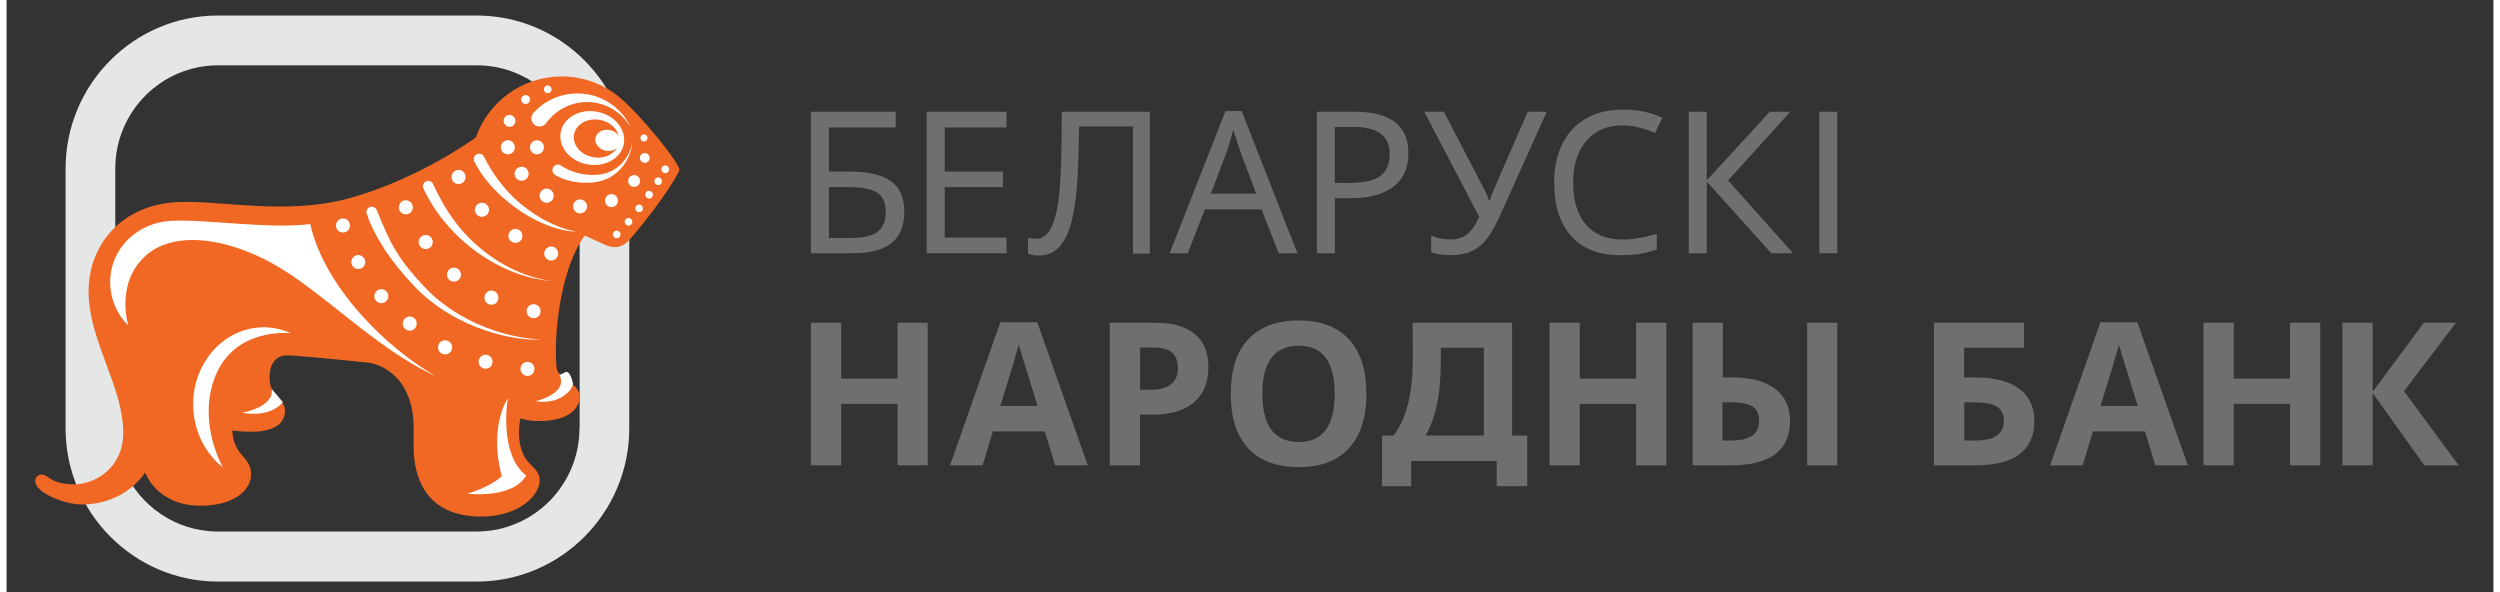 <?xml version="1.0" encoding="UTF-8"?>
<svg xmlns="http://www.w3.org/2000/svg" xmlns:xlink="http://www.w3.org/1999/xlink" width="190px" height="45px" viewBox="0 0 189 45" version="1.1">
<rect x="0" y="0" width="189" height="45" fill="#333333" stroke="none"/>
<g id="surface1">
<path style=" stroke:none;fill-rule:nonzero;fill:rgb(89.804%,90.196%,90.196%);fill-opacity:1;" d="M 35.727 1.18 L 16.062 1.18 C 9.676 1.18 4.484 6.398 4.484 12.812 L 4.484 32.555 C 4.484 38.969 9.688 44.199 16.062 44.199 L 35.734 44.199 C 42.133 44.199 47.324 38.969 47.324 32.555 L 47.324 12.812 C 47.316 6.398 42.121 1.18 35.727 1.18 Z M 43.539 32.547 C 43.539 36.875 40.035 40.395 35.727 40.395 L 16.062 40.395 C 12.855 40.395 10.102 38.441 8.898 35.66 L 9.586 35.062 L 11.02 30.969 L 8.262 26.281 L 8.262 12.812 C 8.262 8.484 11.758 4.965 16.074 4.965 L 35.742 4.965 C 40.055 4.965 43.551 8.484 43.551 12.812 L 43.551 32.547 Z M 43.539 32.547 "/>
<path style=" stroke:none;fill-rule:nonzero;fill:rgb(94.118%,40.784%,13.725%);fill-opacity:1;" d="M 39.074 31.797 C 39.461 31.926 39.93 32 40.461 32 C 42.555 32 43.543 31.164 43.543 30.168 C 43.543 29.004 41.973 29.004 41.812 27.98 C 41.609 26.703 41.738 21.035 43.93 17.902 L 45.395 18.562 C 45.395 18.562 45.812 18.801 46.309 18.777 C 46.637 18.758 46.973 18.613 47.301 18.262 C 48.125 17.371 50.398 14.48 51.129 12.965 C 51.309 12.59 48.223 8.73 46.496 7.324 C 45.32 6.375 43.816 5.809 42.188 5.809 C 39.168 5.809 36.609 7.75 35.66 10.449 C 33.738 11.824 29.895 14.047 25.871 15.109 C 21.148 16.363 16.258 15.195 12.941 15.363 C 8.668 15.578 6.129 18.727 6.234 22.359 C 6.34 26.059 8.867 29.422 8.867 32.891 C 8.867 35.617 6.66 36.812 5.145 36.812 C 3.328 36.812 3.207 36.066 2.656 36.066 C 2.438 36.066 2.176 36.254 2.176 36.547 C 2.176 37.465 4.426 38.34 5.703 38.34 C 9.102 38.34 10.527 35.902 10.527 35.902 C 10.527 35.902 11.395 38.434 14.75 38.434 C 17.422 38.434 18.582 37.145 18.582 36.074 C 18.582 35.211 18.059 34.832 17.676 34.324 C 17.141 33.594 17.16 32.711 17.16 32.711 C 17.16 32.711 17.738 32.812 18.617 32.812 C 20.562 32.812 21.16 32.016 21.16 31.238 C 21.16 30.242 19.988 30.305 19.988 28.664 C 19.988 27.418 20.676 27.008 21.285 27.008 C 21.938 27.008 24.414 27.246 27.426 27.555 C 28.43 27.652 30.934 28.637 30.934 32.531 L 30.934 33.93 C 30.934 36.312 31.883 39.258 36.078 39.258 C 38.926 39.258 40.516 37.664 40.516 36.508 C 40.516 35.758 39.863 35.426 39.535 34.977 C 38.586 33.645 39.055 31.797 39.055 31.797 Z M 39.074 31.797 "/>
<path style=" stroke:none;fill-rule:nonzero;fill:rgb(100%,100%,100%);fill-opacity:1;" d="M 45.973 14.75 C 45.695 14.75 45.477 14.973 45.477 15.242 C 45.477 15.512 45.695 15.742 45.973 15.742 C 46.246 15.742 46.465 15.523 46.465 15.242 C 46.465 14.973 46.246 14.75 45.973 14.75 Z M 45.973 14.75 "/>
<path style=" stroke:none;fill-rule:nonzero;fill:rgb(100%,100%,100%);fill-opacity:1;" d="M 47.691 13.305 C 47.445 13.305 47.242 13.5 47.242 13.754 C 47.242 14 47.441 14.203 47.691 14.203 C 47.938 14.203 48.145 14 48.145 13.754 C 48.145 13.508 47.938 13.305 47.691 13.305 Z M 47.691 13.305 "/>
<path style=" stroke:none;fill-rule:nonzero;fill:rgb(100%,100%,100%);fill-opacity:1;" d="M 48.5 11.633 C 48.297 11.633 48.133 11.797 48.133 12.004 C 48.133 12.207 48.297 12.379 48.5 12.379 C 48.707 12.379 48.871 12.215 48.871 12.004 C 48.871 11.805 48.707 11.633 48.5 11.633 Z M 48.5 11.633 "/>
<path style=" stroke:none;fill-rule:nonzero;fill:rgb(100%,100%,100%);fill-opacity:1;" d="M 34.352 13.988 C 34.648 13.988 34.883 13.754 34.883 13.449 C 34.883 13.156 34.648 12.91 34.352 12.91 C 34.055 12.91 33.82 13.148 33.82 13.449 C 33.82 13.754 34.055 13.988 34.352 13.988 Z M 34.352 13.988 "/>
<path style=" stroke:none;fill-rule:nonzero;fill:rgb(100%,100%,100%);fill-opacity:1;" d="M 36.406 26.957 C 36.109 26.957 35.875 27.195 35.875 27.492 C 35.875 27.789 36.109 28.023 36.406 28.023 C 36.699 28.023 36.934 27.777 36.934 27.492 C 36.934 27.203 36.699 26.957 36.406 26.957 Z M 36.406 26.957 "/>
<path style=" stroke:none;fill-rule:nonzero;fill:rgb(100%,100%,100%);fill-opacity:1;" d="M 39.586 27.5 C 39.289 27.5 39.055 27.738 39.055 28.031 C 39.055 28.324 39.289 28.57 39.586 28.57 C 39.883 28.57 40.117 28.332 40.117 28.031 C 40.117 27.738 39.883 27.5 39.586 27.5 Z M 39.586 27.5 "/>
<path style=" stroke:none;fill-rule:nonzero;fill:rgb(100%,100%,100%);fill-opacity:1;" d="M 36.848 22.082 C 36.551 22.082 36.316 22.328 36.316 22.625 C 36.316 22.918 36.551 23.164 36.848 23.164 C 37.141 23.164 37.379 22.926 37.379 22.625 C 37.379 22.328 37.141 22.082 36.848 22.082 Z M 36.848 22.082 "/>
<path style=" stroke:none;fill-rule:nonzero;fill:rgb(100%,100%,100%);fill-opacity:1;" d="M 38.672 18.457 C 38.965 18.457 39.203 18.223 39.203 17.926 C 39.203 17.633 38.965 17.395 38.672 17.395 C 38.375 17.395 38.137 17.633 38.137 17.926 C 38.137 18.223 38.375 18.457 38.672 18.457 Z M 38.672 18.457 "/>
<path style=" stroke:none;fill-rule:nonzero;fill:rgb(100%,100%,100%);fill-opacity:1;" d="M 30.344 16.289 C 30.641 16.289 30.875 16.051 30.875 15.758 C 30.875 15.461 30.641 15.219 30.344 15.219 C 30.047 15.219 29.812 15.453 29.812 15.758 C 29.805 16.047 30.039 16.289 30.344 16.289 Z M 30.344 16.289 "/>
<path style=" stroke:none;fill-rule:nonzero;fill:rgb(100%,100%,100%);fill-opacity:1;" d="M 33.328 25.863 C 33.035 25.863 32.789 26.102 32.789 26.395 C 32.789 26.691 33.027 26.934 33.328 26.934 C 33.625 26.934 33.863 26.699 33.863 26.395 C 33.863 26.102 33.625 25.863 33.328 25.863 Z M 33.328 25.863 "/>
<path style=" stroke:none;fill-rule:nonzero;fill:rgb(100%,100%,100%);fill-opacity:1;" d="M 31.859 18.93 C 32.145 18.93 32.391 18.695 32.391 18.395 C 32.391 18.098 32.148 17.859 31.859 17.859 C 31.562 17.859 31.316 18.098 31.316 18.395 C 31.316 18.688 31.562 18.93 31.859 18.93 Z M 31.859 18.93 "/>
<path style=" stroke:none;fill-rule:nonzero;fill:rgb(100%,100%,100%);fill-opacity:1;" d="M 28.48 21.977 C 28.184 21.977 27.949 22.215 27.949 22.508 C 27.949 22.801 28.184 23.043 28.48 23.043 C 28.773 23.043 29.012 22.801 29.012 22.508 C 29.02 22.223 28.773 21.977 28.48 21.977 Z M 28.48 21.977 "/>
<path style=" stroke:none;fill-rule:nonzero;fill:rgb(100%,100%,100%);fill-opacity:1;" d="M 34 21.402 C 34.297 21.402 34.531 21.168 34.531 20.871 C 34.531 20.578 34.297 20.34 34 20.34 C 33.703 20.34 33.469 20.578 33.469 20.871 C 33.469 21.168 33.703 21.402 34 21.402 Z M 34 21.402 "/>
<path style=" stroke:none;fill-rule:nonzero;fill:rgb(100%,100%,100%);fill-opacity:1;" d="M 25.57 16.602 C 25.273 16.602 25.035 16.848 25.035 17.141 C 25.035 17.434 25.273 17.672 25.57 17.672 C 25.859 17.672 26.102 17.434 26.102 17.141 C 26.102 16.848 25.859 16.602 25.57 16.602 Z M 25.57 16.602 "/>
<path style=" stroke:none;fill-rule:nonzero;fill:rgb(100%,100%,100%);fill-opacity:1;" d="M 26.73 19.383 C 26.434 19.383 26.199 19.621 26.199 19.914 C 26.199 20.207 26.434 20.445 26.73 20.445 C 27.023 20.445 27.262 20.207 27.262 19.914 C 27.262 19.629 27.023 19.383 26.73 19.383 Z M 26.73 19.383 "/>
<path style=" stroke:none;fill-rule:nonzero;fill:rgb(100%,100%,100%);fill-opacity:1;" d="M 30.641 24.055 C 30.344 24.055 30.109 24.301 30.109 24.594 C 30.109 24.891 30.344 25.133 30.641 25.133 C 30.934 25.133 31.168 24.891 31.168 24.594 C 31.18 24.301 30.934 24.055 30.641 24.055 Z M 30.641 24.055 "/>
<path style=" stroke:none;fill-rule:nonzero;fill:rgb(100%,100%,100%);fill-opacity:1;" d="M 36.125 16.477 C 36.422 16.477 36.668 16.238 36.668 15.945 C 36.668 15.652 36.422 15.406 36.125 15.406 C 35.832 15.406 35.594 15.645 35.594 15.945 C 35.594 16.238 35.832 16.477 36.125 16.477 Z M 36.125 16.477 "/>
<path style=" stroke:none;fill-rule:nonzero;fill:rgb(100%,100%,100%);fill-opacity:1;" d="M 40.055 23.117 C 39.758 23.117 39.523 23.352 39.523 23.645 C 39.523 23.941 39.758 24.184 40.055 24.184 C 40.344 24.184 40.586 23.949 40.586 23.645 C 40.586 23.352 40.344 23.117 40.055 23.117 Z M 40.055 23.117 "/>
<path style=" stroke:none;fill-rule:nonzero;fill:rgb(100%,100%,100%);fill-opacity:1;" d="M 41.395 18.734 C 41.102 18.734 40.863 18.973 40.863 19.27 C 40.863 19.562 41.109 19.801 41.395 19.801 C 41.688 19.801 41.922 19.562 41.922 19.27 C 41.922 18.973 41.688 18.734 41.395 18.734 Z M 41.395 18.734 "/>
<path style=" stroke:none;fill-rule:nonzero;fill:rgb(100%,100%,100%);fill-opacity:1;" d="M 41.051 14.332 C 40.758 14.332 40.516 14.57 40.516 14.875 C 40.516 15.172 40.758 15.414 41.051 15.414 C 41.344 15.414 41.582 15.172 41.582 14.875 C 41.582 14.57 41.336 14.332 41.051 14.332 Z M 41.051 14.332 "/>
<path style=" stroke:none;fill-rule:nonzero;fill:rgb(100%,100%,100%);fill-opacity:1;" d="M 43.586 15.152 C 43.293 15.152 43.055 15.387 43.055 15.684 C 43.055 15.977 43.293 16.215 43.586 16.215 C 43.883 16.215 44.117 15.977 44.117 15.684 C 44.117 15.398 43.871 15.152 43.586 15.152 Z M 43.586 15.152 "/>
<path style=" stroke:none;fill-rule:nonzero;fill:rgb(100%,100%,100%);fill-opacity:1;" d="M 39.145 12.672 C 38.852 12.672 38.605 12.91 38.605 13.203 C 38.605 13.5 38.852 13.734 39.145 13.734 C 39.438 13.734 39.676 13.488 39.676 13.203 C 39.676 12.922 39.438 12.672 39.145 12.672 Z M 39.145 12.672 "/>
<path style=" stroke:none;fill-rule:nonzero;fill:rgb(100%,100%,100%);fill-opacity:1;" d="M 38.098 10.66 C 37.805 10.66 37.562 10.898 37.562 11.191 C 37.562 11.484 37.805 11.73 38.098 11.73 C 38.391 11.73 38.629 11.496 38.629 11.191 C 38.629 10.898 38.391 10.66 38.098 10.66 Z M 38.098 10.66 "/>
<path style=" stroke:none;fill-rule:nonzero;fill:rgb(100%,100%,100%);fill-opacity:1;" d="M 40.305 10.66 C 40.012 10.66 39.777 10.898 39.777 11.191 C 39.777 11.484 40.012 11.73 40.305 11.73 C 40.602 11.73 40.836 11.496 40.836 11.191 C 40.836 10.898 40.602 10.66 40.305 10.66 Z M 40.305 10.66 "/>
<path style=" stroke:none;fill-rule:nonzero;fill:rgb(100%,100%,100%);fill-opacity:1;" d="M 37.777 9.188 C 37.777 8.941 37.977 8.734 38.223 8.734 C 38.465 8.734 38.672 8.941 38.672 9.188 C 38.672 9.438 38.477 9.637 38.223 9.637 C 37.984 9.637 37.777 9.438 37.777 9.188 Z M 37.777 9.188 "/>
<path style=" stroke:none;fill-rule:nonzero;fill:rgb(100%,100%,100%);fill-opacity:1;" d="M 39.109 7.559 C 39.109 7.379 39.258 7.227 39.449 7.227 C 39.637 7.227 39.781 7.367 39.781 7.559 C 39.781 7.75 39.637 7.902 39.449 7.902 C 39.25 7.902 39.109 7.75 39.109 7.559 Z M 39.109 7.559 "/>
<path style=" stroke:none;fill-rule:nonzero;fill:rgb(100%,100%,100%);fill-opacity:1;" d="M 40.832 6.789 C 40.832 6.633 40.961 6.492 41.125 6.492 C 41.289 6.492 41.418 6.633 41.418 6.789 C 41.418 6.953 41.289 7.086 41.125 7.086 C 40.961 7.086 40.832 6.953 40.832 6.789 Z M 40.832 6.789 "/>
<path style=" stroke:none;fill-rule:nonzero;fill:rgb(100%,100%,100%);fill-opacity:1;" d="M 48.168 10.488 C 48.168 10.34 48.289 10.215 48.434 10.215 C 48.582 10.215 48.707 10.34 48.707 10.488 C 48.707 10.633 48.582 10.758 48.434 10.758 C 48.289 10.758 48.168 10.633 48.168 10.488 Z M 48.168 10.488 "/>
<path style=" stroke:none;fill-rule:nonzero;fill:rgb(100%,100%,100%);fill-opacity:1;" d="M 47.781 15.848 C 47.773 15.684 47.902 15.547 48.059 15.547 C 48.219 15.535 48.355 15.66 48.359 15.824 C 48.371 15.984 48.25 16.125 48.082 16.125 C 47.93 16.133 47.793 16.012 47.781 15.848 Z M 47.781 15.848 "/>
<path style=" stroke:none;fill-rule:nonzero;fill:rgb(100%,100%,100%);fill-opacity:1;" d="M 48.543 14.809 C 48.531 14.645 48.656 14.504 48.82 14.504 C 48.977 14.5 49.113 14.621 49.125 14.781 C 49.125 14.949 49.008 15.086 48.848 15.086 C 48.68 15.098 48.543 14.973 48.543 14.809 Z M 48.543 14.809 "/>
<path style=" stroke:none;fill-rule:nonzero;fill:rgb(100%,100%,100%);fill-opacity:1;" d="M 46.98 16.871 C 46.973 16.707 47.094 16.57 47.258 16.57 C 47.414 16.559 47.551 16.68 47.559 16.848 C 47.559 17.008 47.445 17.148 47.281 17.148 C 47.125 17.156 46.988 17.027 46.98 16.871 Z M 46.98 16.871 "/>
<path style=" stroke:none;fill-rule:nonzero;fill:rgb(100%,100%,100%);fill-opacity:1;" d="M 46.078 17.836 C 46.07 17.672 46.195 17.531 46.355 17.531 C 46.523 17.523 46.652 17.648 46.664 17.809 C 46.664 17.977 46.547 18.113 46.383 18.113 C 46.219 18.113 46.078 17.992 46.078 17.836 Z M 46.078 17.836 "/>
<path style=" stroke:none;fill-rule:nonzero;fill:rgb(100%,100%,100%);fill-opacity:1;" d="M 49.23 13.785 C 49.223 13.625 49.344 13.488 49.508 13.484 C 49.672 13.477 49.801 13.598 49.809 13.762 C 49.82 13.926 49.695 14.062 49.531 14.062 C 49.375 14.074 49.234 13.938 49.23 13.785 Z M 49.23 13.785 "/>
<path style=" stroke:none;fill-rule:nonzero;fill:rgb(100%,100%,100%);fill-opacity:1;" d="M 49.77 12.879 C 49.762 12.711 49.883 12.582 50.047 12.574 C 50.211 12.566 50.34 12.688 50.352 12.852 C 50.359 13.016 50.234 13.156 50.074 13.156 C 49.906 13.164 49.777 13.039 49.77 12.879 Z M 49.77 12.879 "/>
<path style=" stroke:none;fill-rule:nonzero;fill:rgb(100%,100%,100%);fill-opacity:1;" d="M 16.438 35.523 C 16.438 35.523 14.484 32.141 15.836 28.664 C 17.32 24.816 21.617 25.324 21.617 25.324 C 20.922 25.016 20.152 24.848 19.352 24.879 C 16.375 24.996 14.059 27.727 14.188 30.977 C 14.262 32.852 15.137 34.496 16.438 35.523 Z M 16.438 35.523 "/>
<path style=" stroke:none;fill-rule:nonzero;fill:rgb(100%,100%,100%);fill-opacity:1;" d="M 9.234 24.727 C 8.391 23.883 7.875 22.723 7.875 21.434 C 7.875 18.867 9.953 16.91 12.516 16.781 C 15.148 16.645 19.988 17.434 23.078 17.027 C 24.145 21.812 28.883 26.457 32.594 28.57 C 28.184 26.598 23.965 22.117 20.273 20.059 C 16.426 17.918 12.555 17.598 10.527 19.473 C 8.77 21.082 8.91 23.375 9.234 24.727 Z M 9.234 24.727 "/>
<path style=" stroke:none;fill-rule:nonzero;fill:rgb(100%,100%,100%);fill-opacity:1;" d="M 20.145 29.551 C 20.383 30.938 17.906 31.371 17.906 31.371 C 20.164 31.77 20.996 30.562 20.996 30.562 Z M 20.145 29.551 "/>
<path style=" stroke:none;fill-rule:nonzero;fill:rgb(100%,100%,100%);fill-opacity:1;" d="M 38.09 30.297 L 38.09 30.281 C 38.09 30.281 36.625 32.375 37.633 36.184 C 37.02 36.777 35.906 37.262 35.023 37.516 C 35.023 37.516 38.426 37.957 39.488 36.141 C 37.434 34.539 38.051 30.562 38.09 30.297 Z M 38.09 30.297 "/>
<path style=" stroke:none;fill-rule:nonzero;fill:rgb(100%,100%,100%);fill-opacity:1;" d="M 44.871 8.492 C 43.543 8.246 42.312 8.949 42.113 10.055 C 41.918 11.16 42.816 12.254 44.148 12.492 C 45.477 12.73 46.707 12.035 46.914 10.93 C 47.102 9.816 46.195 8.73 44.871 8.492 Z M 46.531 10.84 C 46.391 11.625 45.516 12.125 44.566 11.945 C 43.625 11.773 42.98 10.996 43.125 10.215 C 43.273 9.434 44.141 8.941 45.09 9.113 C 46.031 9.277 46.676 10.055 46.531 10.84 Z M 46.531 10.84 "/>
<path style=" stroke:none;fill-rule:nonzero;fill:rgb(100%,100%,100%);fill-opacity:1;" d="M 44.754 10.496 C 44.828 10.062 45.32 9.785 45.836 9.883 C 46.355 9.98 46.707 10.406 46.637 10.84 C 46.555 11.273 46.07 11.551 45.547 11.453 C 45.035 11.355 44.672 10.93 44.754 10.496 Z M 44.754 10.496 "/>
<path style=" stroke:none;fill-rule:nonzero;fill:rgb(100%,100%,100%);fill-opacity:1;" d="M 41.984 28.406 C 42.801 29.93 40.191 30.488 40.191 30.488 C 42.008 30.797 43.047 29.625 43.047 29.137 C 42.656 27.5 42.23 28.742 41.984 28.406 Z M 41.984 28.406 "/>
<path style=" stroke:none;fill-rule:nonzero;fill:rgb(100%,100%,100%);fill-opacity:1;" d="M 47.441 9.695 C 46.773 8.539 45.531 7.754 44.117 7.754 C 42.824 7.754 41.68 8.41 40.984 9.391 C 40.766 9.652 40.379 9.695 40.109 9.477 C 39.852 9.254 39.809 8.859 40.027 8.598 C 40.836 7.688 42.047 7.102 43.383 7.102 C 45.195 7.102 46.758 8.172 47.441 9.695 Z M 47.441 9.695 "/>
<path style=" stroke:none;fill-rule:nonzero;fill:rgb(100%,100%,100%);fill-opacity:1;" d="M 43.293 17.605 C 41.922 17.566 40.164 16.895 38.531 15.676 C 37.156 14.652 36.121 13.441 35.562 12.305 C 35.449 12.109 35.516 11.855 35.707 11.738 C 35.906 11.625 36.168 11.684 36.273 11.887 C 36.871 13.082 37.762 14.406 39.086 15.504 C 40.469 16.645 41.949 17.352 43.293 17.605 Z M 43.293 17.605 "/>
<path style=" stroke:none;fill-rule:nonzero;fill:rgb(100%,100%,100%);fill-opacity:1;" d="M 41.477 21.355 C 39.008 21.199 36.184 19.906 34.008 17.664 C 32.988 16.609 32.219 15.484 31.695 14.359 C 31.582 14.16 31.652 13.906 31.848 13.801 C 32.047 13.688 32.309 13.762 32.402 13.965 C 33.043 15.34 33.844 16.773 35.152 18.086 C 37.043 19.98 39.332 21.102 41.477 21.355 Z M 41.477 21.355 "/>
<path style=" stroke:none;fill-rule:nonzero;fill:rgb(100%,100%,100%);fill-opacity:1;" d="M 27.621 15.734 C 27.832 15.66 28.055 15.773 28.141 15.984 C 29.199 18.613 29.762 19.684 31.773 21.82 C 34.492 24.707 38.426 25.75 40.609 25.789 C 38.758 25.953 34.188 25.086 31.023 21.789 C 29.238 19.93 27.938 17.969 27.375 16.25 C 27.293 16.047 27.406 15.805 27.621 15.734 Z M 27.621 15.734 "/>
<path style=" stroke:none;fill-rule:nonzero;fill:rgb(100%,100%,100%);fill-opacity:1;" d="M 42.09 12.559 C 42.621 12.91 43.406 13.262 44.461 13.297 C 46.676 13.359 47.441 11.59 47.527 10.914 C 47.559 11.41 46.891 13.859 44.168 13.891 C 43.117 13.906 42.293 13.66 41.711 13.305 C 41.508 13.199 41.43 12.953 41.523 12.746 C 41.641 12.539 41.902 12.434 42.09 12.559 Z M 42.09 12.559 "/>
<path style=" stroke:none;fill-rule:nonzero;fill:rgb(42.745%,43.529%,43.922%);fill-opacity:1;" d="M 68.227 16.102 C 68.227 17.164 67.91 17.949 67.266 18.469 C 66.617 18.992 65.637 19.246 64.312 19.246 L 61.129 19.246 L 61.129 8.492 L 67.574 8.492 L 67.574 9.688 L 62.496 9.688 L 62.496 13.039 L 64.109 13.039 C 65.496 13.039 66.527 13.285 67.207 13.77 C 67.895 14.254 68.227 15.031 68.227 16.102 Z M 62.496 18.086 L 64.164 18.086 C 65.094 18.086 65.766 17.934 66.191 17.625 C 66.609 17.312 66.82 16.805 66.82 16.102 C 66.82 15.414 66.602 14.93 66.168 14.645 C 65.734 14.359 64.988 14.219 63.941 14.219 L 62.496 14.219 Z M 62.496 18.086 "/>
<path style=" stroke:none;fill-rule:nonzero;fill:rgb(42.745%,43.529%,43.922%);fill-opacity:1;" d="M 76 19.246 L 69.93 19.246 L 69.93 8.492 L 76 8.492 L 76 9.688 L 71.297 9.688 L 71.297 13.039 L 75.719 13.039 L 75.719 14.219 L 71.297 14.219 L 71.297 18.055 L 76 18.055 Z M 76 19.246 "/>
<path style=" stroke:none;fill-rule:nonzero;fill:rgb(42.745%,43.529%,43.922%);fill-opacity:1;" d="M 96.684 19.246 L 95.375 15.91 L 91.066 15.91 L 89.773 19.246 L 88.391 19.246 L 92.637 8.441 L 93.871 8.441 L 98.105 19.246 Z M 94.969 14.719 L 93.746 11.461 L 93.223 9.852 C 93.078 10.438 92.922 10.98 92.758 11.461 L 91.523 14.719 Z M 94.969 14.719 "/>
<path style=" stroke:none;fill-rule:nonzero;fill:rgb(42.745%,43.529%,43.922%);fill-opacity:1;" d="M 106.539 11.656 C 106.539 12.754 106.164 13.598 105.402 14.188 C 104.641 14.777 103.578 15.062 102.207 15.062 L 100.953 15.062 L 100.953 19.25 L 99.586 19.25 L 99.586 8.492 L 102.465 8.492 C 105.18 8.492 106.539 9.547 106.539 11.656 Z M 100.953 13.902 L 102.039 13.902 C 103.121 13.902 103.906 13.727 104.391 13.383 C 104.871 13.039 105.117 12.484 105.117 11.715 C 105.117 11.023 104.891 10.504 104.438 10.16 C 103.988 9.816 103.285 9.648 102.324 9.648 L 100.945 9.648 L 100.945 13.902 Z M 100.953 13.902 "/>
<path style=" stroke:none;fill-rule:nonzero;fill:rgb(42.745%,43.529%,43.922%);fill-opacity:1;" d="M 109.746 19.391 C 109.188 19.391 108.688 19.32 108.266 19.172 L 108.266 17.895 C 108.715 18.098 109.188 18.195 109.699 18.195 C 110.23 18.195 110.656 18.074 110.98 17.828 C 111.309 17.582 111.617 17.133 111.922 16.484 L 107.742 8.492 L 109.238 8.492 L 112.344 14.473 C 112.469 14.703 112.574 14.957 112.664 15.242 L 112.723 15.242 L 112.781 15.062 L 113.008 14.457 L 115.609 8.492 L 117.055 8.492 L 113.59 16.191 C 113.184 17.102 112.805 17.773 112.469 18.188 C 112.133 18.605 111.75 18.906 111.316 19.105 C 110.883 19.301 110.359 19.391 109.746 19.391 Z M 109.746 19.391 "/>
<path style=" stroke:none;fill-rule:nonzero;fill:rgb(42.745%,43.529%,43.922%);fill-opacity:1;" d="M 122.824 9.531 C 121.656 9.531 120.738 9.914 120.07 10.691 C 119.398 11.473 119.059 12.527 119.059 13.867 C 119.059 15.258 119.387 16.324 120.035 17.074 C 120.68 17.828 121.605 18.203 122.809 18.203 C 123.586 18.203 124.453 18.055 125.418 17.777 L 125.418 18.957 C 124.961 19.121 124.516 19.234 124.086 19.301 C 123.66 19.355 123.168 19.391 122.609 19.391 C 121.008 19.391 119.781 18.906 118.914 17.945 C 118.047 16.977 117.617 15.609 117.617 13.852 C 117.617 12.746 117.82 11.773 118.234 10.938 C 118.645 10.105 119.25 9.465 120.043 9.008 C 120.836 8.559 121.762 8.328 122.832 8.328 C 123.977 8.328 124.984 8.539 125.836 8.957 L 125.285 10.105 C 124.418 9.727 123.602 9.531 122.824 9.531 Z M 122.824 9.531 "/>
<path style=" stroke:none;fill-rule:nonzero;fill:rgb(42.745%,43.529%,43.922%);fill-opacity:1;" d="M 135.77 19.246 L 134.117 19.246 L 129.215 13.797 L 129.215 19.246 L 127.844 19.246 L 127.844 8.492 L 129.215 8.492 L 129.215 13.703 L 134.004 8.492 L 135.559 8.492 L 130.836 13.711 Z M 135.77 19.246 "/>
<path style=" stroke:none;fill-rule:nonzero;fill:rgb(42.745%,43.529%,43.922%);fill-opacity:1;" d="M 139.133 19.246 L 137.766 19.246 L 137.766 8.492 L 139.133 8.492 Z M 139.133 19.246 "/>
<path style=" stroke:none;fill-rule:nonzero;fill:rgb(42.745%,43.529%,43.922%);fill-opacity:1;" d="M 70.004 35.363 L 67.715 35.363 L 67.715 30.691 L 63.43 30.691 L 63.43 35.363 L 61.129 35.363 L 61.129 24.527 L 63.43 24.527 L 63.43 28.773 L 67.715 28.773 L 67.715 24.527 L 70.004 24.527 Z M 70.004 35.363 "/>
<path style=" stroke:none;fill-rule:nonzero;fill:rgb(42.745%,43.529%,43.922%);fill-opacity:1;" d="M 79.688 35.363 L 78.902 32.785 L 74.961 32.785 L 74.176 35.363 L 71.703 35.363 L 75.527 24.488 L 78.332 24.488 L 82.168 35.363 Z M 78.355 30.852 C 77.629 28.516 77.219 27.195 77.129 26.895 C 77.039 26.594 76.973 26.348 76.934 26.168 C 76.766 26.797 76.305 28.355 75.531 30.852 Z M 78.355 30.852 "/>
<path style=" stroke:none;fill-rule:nonzero;fill:rgb(42.745%,43.529%,43.922%);fill-opacity:1;" d="M 91.336 27.906 C 91.336 29.07 90.969 29.965 90.238 30.586 C 89.512 31.199 88.469 31.512 87.133 31.512 L 86.141 31.512 L 86.141 35.363 L 83.844 35.363 L 83.844 24.527 L 87.305 24.527 C 88.617 24.527 89.617 24.816 90.297 25.379 C 91 25.945 91.336 26.789 91.336 27.906 Z M 86.156 29.625 L 86.91 29.625 C 87.613 29.625 88.145 29.488 88.496 29.211 C 88.848 28.93 89.02 28.523 89.02 27.992 C 89.02 27.449 88.871 27.055 88.578 26.797 C 88.285 26.543 87.828 26.414 87.195 26.414 L 86.148 26.414 L 86.148 29.625 Z M 86.156 29.625 "/>
<path style=" stroke:none;fill-rule:nonzero;fill:rgb(42.745%,43.529%,43.922%);fill-opacity:1;" d="M 93.039 29.93 C 93.039 28.129 93.477 26.738 94.371 25.781 C 95.258 24.832 96.535 24.355 98.207 24.355 C 99.863 24.355 101.141 24.832 102.023 25.797 C 102.91 26.754 103.348 28.141 103.348 29.93 C 103.348 31.727 102.91 33.102 102.023 34.062 C 101.141 35.02 99.871 35.5 98.207 35.5 C 96.547 35.5 95.258 35.027 94.371 34.078 C 93.477 33.129 93.039 31.727 93.039 29.93 Z M 100.938 29.93 C 100.938 27.492 100.031 26.273 98.207 26.273 C 96.078 26.273 95.441 27.906 95.441 29.93 C 95.441 31.949 96.07 33.59 98.207 33.59 C 100.031 33.59 100.938 32.367 100.938 29.93 Z M 100.938 29.93 "/>
<path style=" stroke:none;fill-rule:nonzero;fill:rgb(42.745%,43.529%,43.922%);fill-opacity:1;" d="M 126.137 35.363 L 123.844 35.363 L 123.844 30.691 L 119.559 30.691 L 119.559 35.363 L 117.266 35.363 L 117.266 24.527 L 119.559 24.527 L 119.559 28.773 L 123.844 28.773 L 123.844 24.527 L 126.137 24.527 Z M 126.137 35.363 "/>
<path style=" stroke:none;fill-rule:nonzero;fill:rgb(42.745%,43.529%,43.922%);fill-opacity:1;" d="M 135.543 31.977 C 135.543 33.102 135.164 33.945 134.422 34.512 C 133.668 35.074 132.562 35.363 131.102 35.363 L 128.141 35.363 L 128.141 24.527 L 130.438 24.527 L 130.438 28.688 L 131.184 28.688 C 132.574 28.688 133.645 28.973 134.406 29.547 C 135.156 30.125 135.543 30.938 135.543 31.977 Z M 130.414 33.48 L 131.008 33.48 C 131.762 33.48 132.32 33.359 132.672 33.102 C 133.023 32.859 133.191 32.473 133.191 31.977 C 133.191 31.477 133.023 31.109 132.688 30.895 C 132.352 30.68 131.754 30.57 130.906 30.57 L 130.406 30.57 L 130.406 33.48 Z M 139.133 35.363 L 136.844 35.363 L 136.844 24.527 L 139.133 24.527 Z M 139.133 35.363 "/>
<path style=" stroke:none;fill-rule:nonzero;fill:rgb(42.745%,43.529%,43.922%);fill-opacity:1;" d="M 148.785 28.688 L 149.684 28.688 C 151.098 28.688 152.188 28.973 152.953 29.547 C 153.723 30.117 154.109 30.926 154.109 31.977 C 154.109 34.234 152.621 35.363 149.637 35.363 L 146.477 35.363 L 146.477 24.527 L 153.324 24.527 L 153.324 26.426 L 148.773 26.426 L 148.773 28.688 Z M 148.785 33.48 L 149.551 33.48 C 150.328 33.48 150.895 33.359 151.254 33.102 C 151.613 32.859 151.793 32.473 151.793 31.977 C 151.793 31.477 151.613 31.117 151.246 30.895 C 150.875 30.672 150.254 30.57 149.363 30.57 L 148.785 30.57 Z M 148.785 33.48 "/>
<path style=" stroke:none;fill-rule:nonzero;fill:rgb(42.745%,43.529%,43.922%);fill-opacity:1;" d="M 163.301 35.363 L 162.516 32.785 L 158.566 32.785 L 157.781 35.363 L 155.309 35.363 L 159.133 24.488 L 161.938 24.488 L 165.773 35.363 Z M 161.969 30.852 C 161.242 28.516 160.832 27.195 160.742 26.895 C 160.648 26.594 160.586 26.348 160.543 26.168 C 160.383 26.797 159.914 28.355 159.145 30.852 Z M 161.969 30.852 "/>
<path style=" stroke:none;fill-rule:nonzero;fill:rgb(42.745%,43.529%,43.922%);fill-opacity:1;" d="M 175.84 35.363 L 173.547 35.363 L 173.547 30.691 L 169.262 30.691 L 169.262 35.363 L 166.965 35.363 L 166.965 24.527 L 169.262 24.527 L 169.262 28.773 L 173.547 28.773 L 173.547 24.527 L 175.84 24.527 Z M 175.84 35.363 "/>
<path style=" stroke:none;fill-rule:nonzero;fill:rgb(42.745%,43.529%,43.922%);fill-opacity:1;" d="M 186.359 35.363 L 183.746 35.363 L 179.824 29.871 L 179.824 35.363 L 177.523 35.363 L 177.523 24.527 L 179.824 24.527 L 179.824 29.773 L 183.711 24.527 L 186.152 24.527 L 182.203 29.73 Z M 186.359 35.363 "/>
<path style=" stroke:none;fill-rule:nonzero;fill:rgb(42.745%,43.529%,43.922%);fill-opacity:1;" d="M 80.195 8.492 C 80.195 9.938 80.176 11.199 80.145 12.348 C 80.113 13.523 80.039 14.547 79.918 15.406 C 79.793 16.262 79.598 16.934 79.336 17.41 C 79.066 17.902 78.691 18.148 78.207 18.148 C 78.004 18.148 77.809 18.125 77.629 18.074 L 77.629 19.281 C 77.715 19.324 77.84 19.355 77.988 19.383 C 78.148 19.406 78.312 19.418 78.461 19.418 C 78.926 19.418 79.336 19.301 79.664 19.062 C 79.992 18.828 80.27 18.48 80.492 18.055 C 80.711 17.625 80.891 17.094 81.02 16.496 C 81.152 15.898 81.25 15.227 81.316 14.5 C 81.379 13.797 81.43 13.016 81.453 12.188 C 81.477 11.41 81.496 10.555 81.512 9.66 L 81.512 9.613 L 85.609 9.613 L 85.609 19.277 L 86.887 19.277 L 86.887 8.492 Z M 80.195 8.492 "/>
<path style=" stroke:none;fill-rule:nonzero;fill:rgb(42.745%,43.529%,43.922%);fill-opacity:1;" d="M 104.539 33.098 L 105.418 33.098 C 107.172 30.715 106.844 27.387 106.859 24.527 L 114.422 24.527 L 114.422 33.098 L 115.57 33.098 L 115.57 36.949 L 113.246 36.949 L 113.246 35.035 L 106.75 35.035 L 106.75 36.949 L 104.539 36.949 Z M 112.273 33.098 L 112.273 26.426 L 109.008 26.426 C 109.016 28.75 108.977 31.074 107.848 33.098 Z M 112.273 33.098 "/>
</g>
</svg>
